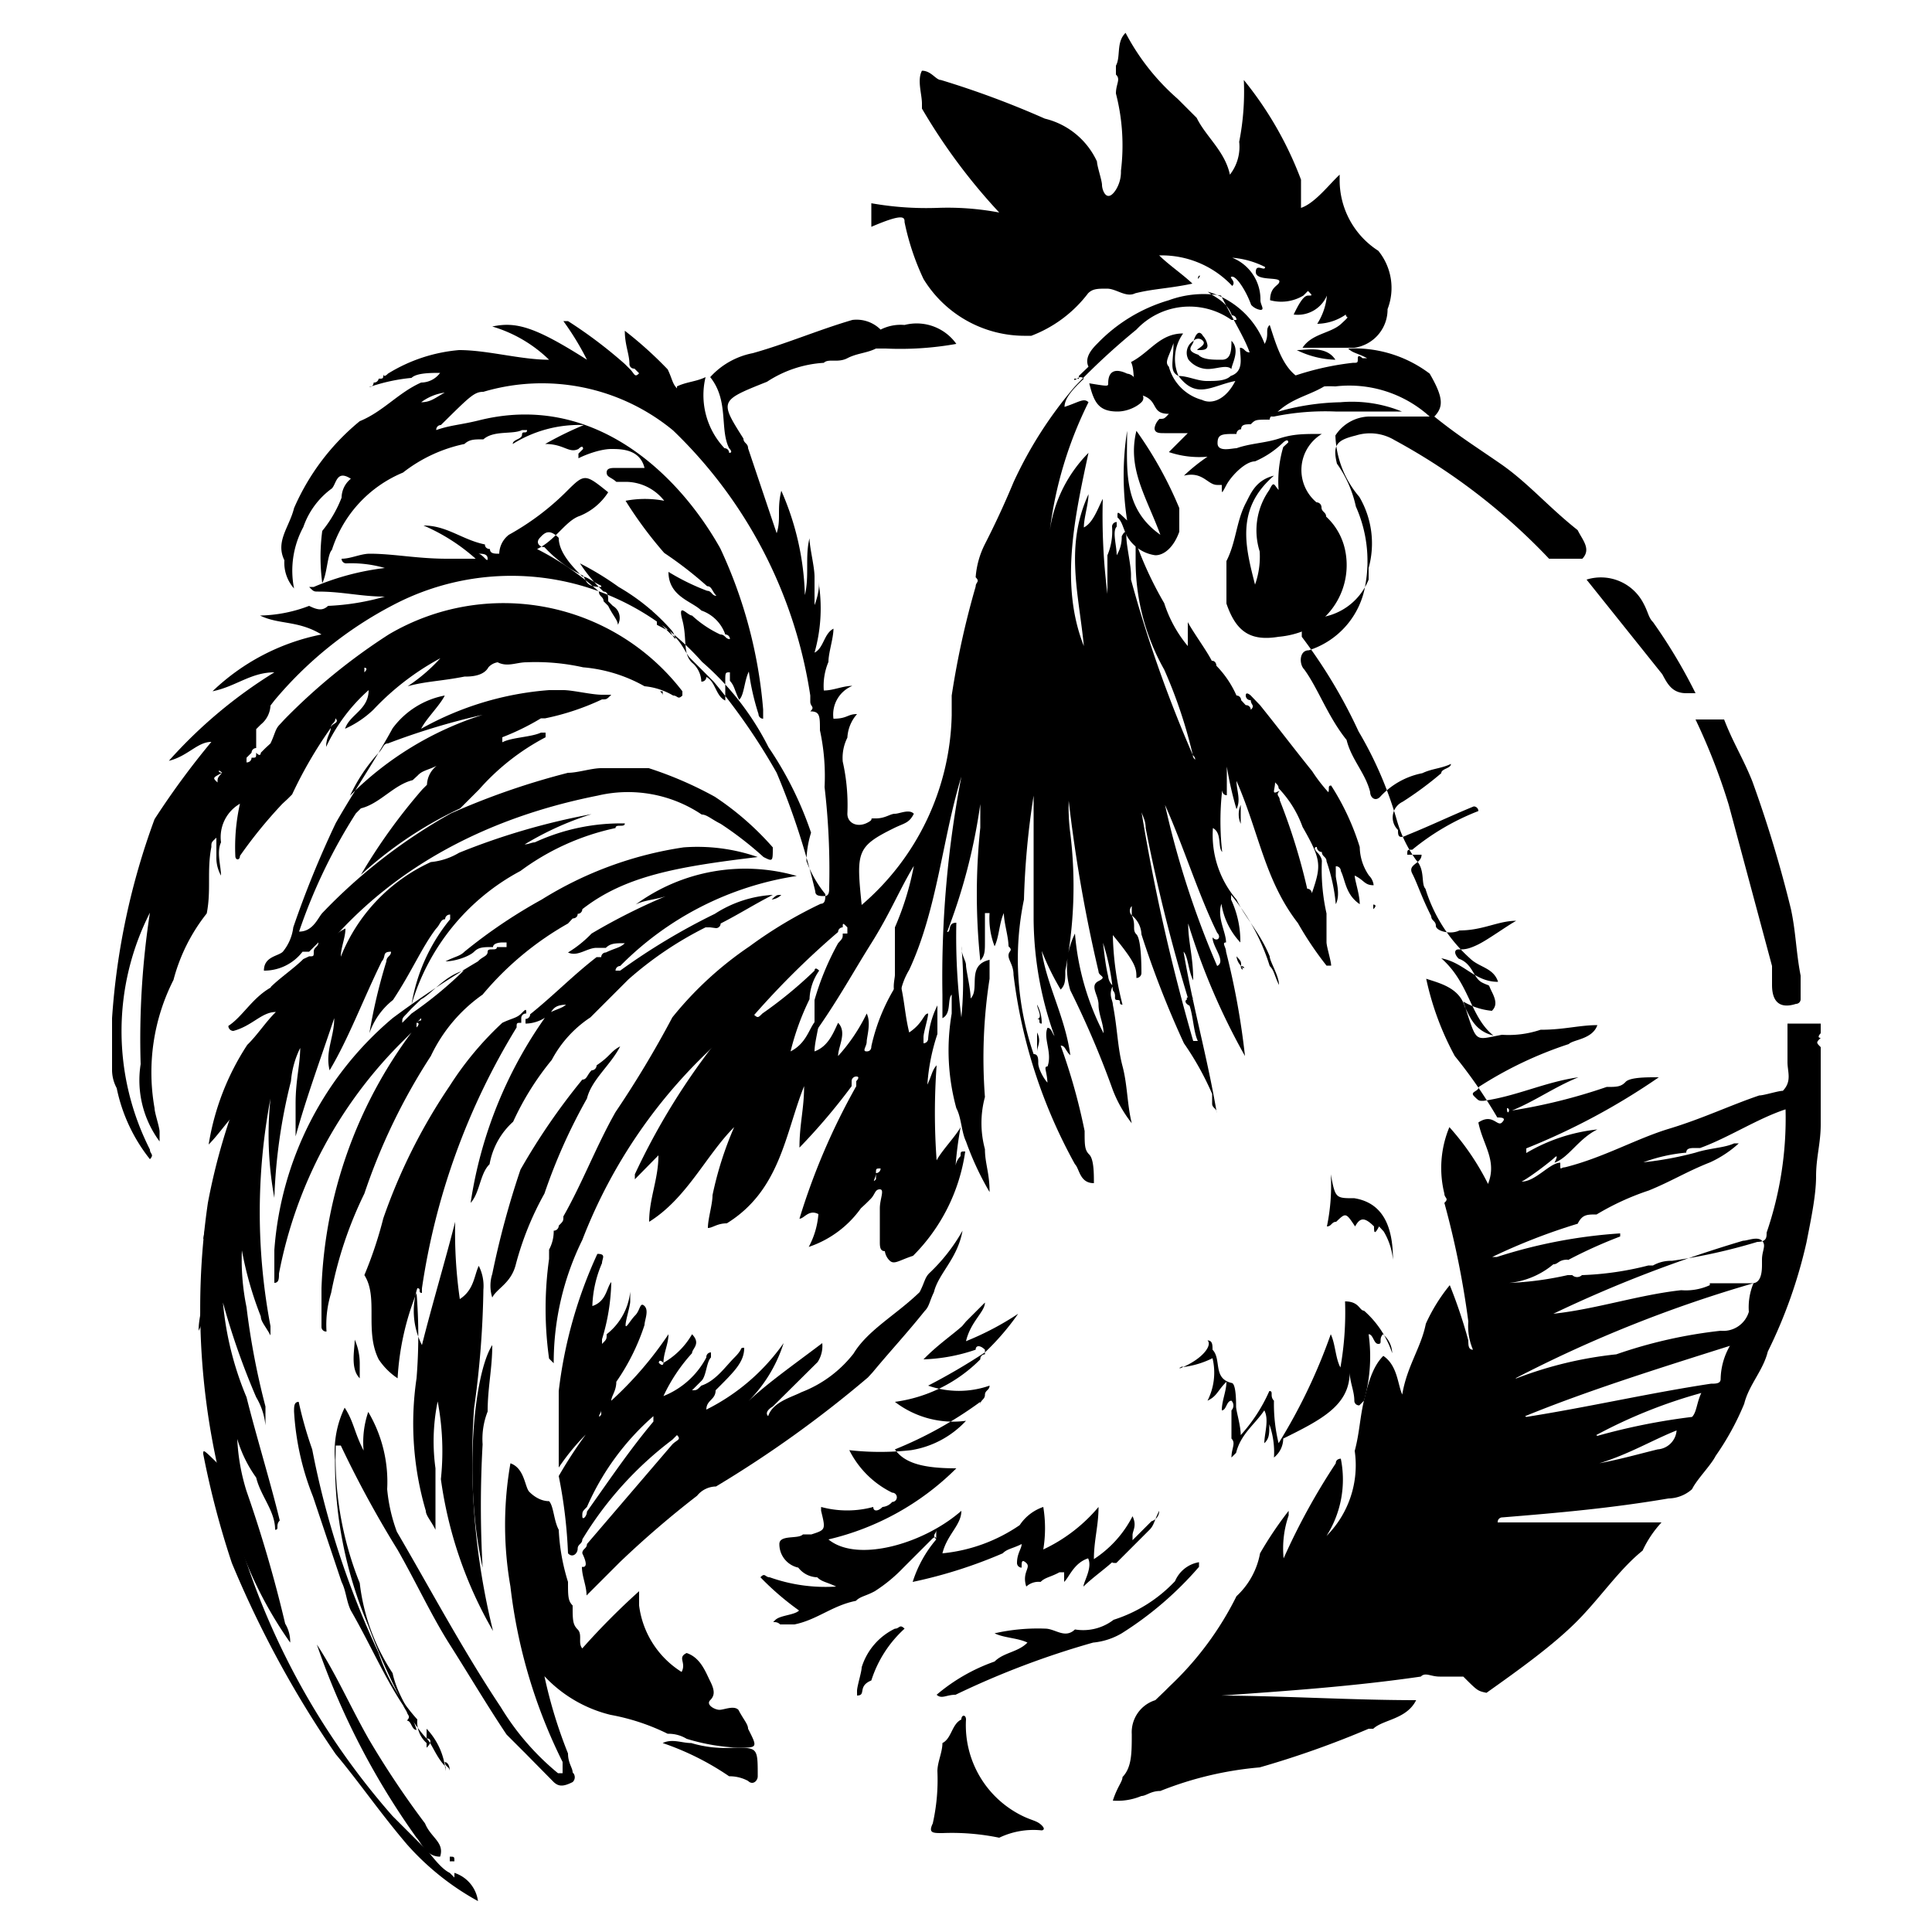 <svg id="Слой_1" data-name="Слой 1" xmlns="http://www.w3.org/2000/svg" viewBox="0 0 50 50"><path d="M8,15.68c.24.12.36.12.49,0h0a6.27,6.27,0,0,0,1.47-.24c-.61,0-1.1-.13-1.72-.13-.12,0-.12,0-.24-.12h.12a6.69,6.69,0,0,1,1.84-.49,3.13,3.13,0,0,0-1-.12.12.12,0,0,1-.12-.12c.24,0,.49-.13.73-.13.61,0,1.23.13,2,.13h.74a4.94,4.94,0,0,0-1.35-.86c.61,0,1,.37,1.59.49h0c0,.12.13.12.13.12h0c0,.12.12.12.24.12a.64.64,0,0,1,.25-.49,6.72,6.72,0,0,0,1.47-1.1c.49-.49.49-.49,1.1,0a1.58,1.58,0,0,1-.73.61c-.37.12-.62.62-1.11.86a7.31,7.31,0,0,1,1.6,1.1c0,.13.12.13.12.25l.12.12c.12.25.25.37.25.49h0a.36.36,0,0,0-.13-.49l-.12-.12c0-.12,0-.25-.12-.25a3.91,3.91,0,0,1-.61-.73,7.62,7.62,0,0,1,1,.61,5.44,5.44,0,0,1,1.35,1.1.46.46,0,0,1,.12.25c-.12-.12-.12-.25-.25-.25L17,16.17v-.12l-.12-.12a.12.12,0,0,0-.12-.13h.12c0,.13,0,.13.12.13v.12l.12.12.25.25c.24.12.37.49.49.61l.12.12.49.49A16,16,0,0,1,20.1,20a19.27,19.27,0,0,1,1,3.07c0,.12.12.12.24.12s.12-.12.12-.24a18.57,18.57,0,0,0-.12-2.58h0a5.61,5.61,0,0,0-.12-1.47c0-.37,0-.49-.25-.49.13-.12,0-.12,0-.25V18a12,12,0,0,0-3.55-6.86,5.33,5.33,0,0,0-4.91-1c-.24,0-.36.13-1.1.86a.12.12,0,0,0-.12.13c.37-.13.61-.13,1.1-.25,2.94-.74,5.15,1.35,6.25,3.31a12.17,12.17,0,0,1,1.11,4.17v.24a.12.12,0,0,1-.12-.12,6.35,6.35,0,0,1-.25-1.1c-.12.24-.12.61-.25.73-.12-.24-.12-.36-.24-.49V17.4c-.12,0-.12,0-.12.24v.49c-.25-.12-.25-.49-.49-.61a.12.12,0,0,1-.13.12.66.66,0,0,0-.24-.49c-.25-.24-.12-.61-.25-1.1s.13-.12.25-.12a2.83,2.83,0,0,0,.73.49c.13,0,.13.12.25.12h0a.12.12,0,0,0-.12-.12,1,1,0,0,0-.62-.62c-.24-.24-.85-.36-.85-1a5.91,5.91,0,0,0,1,.49c.12,0,.12.13.24.13-.12-.13-.12-.25-.24-.25a10,10,0,0,0-1.11-.86,10.43,10.43,0,0,1-1-1.35,2.66,2.66,0,0,1,1,0h0a1.27,1.27,0,0,0-1-.49h-.24c-.13-.12-.25-.12-.25-.24s.12-.12.25-.12h.73c-.12-.49-.61-.49-.86-.49s-.61.12-.85.24v-.12l.12-.12c0-.13-.12,0-.12,0-.25.12-.37-.13-.86-.13a8.85,8.85,0,0,1,1-.49,3.24,3.24,0,0,0-1.84.49c0-.12.24-.12.24-.24s.13,0,.13-.12h-.13c-.24.12-.73,0-1,.24-.24,0-.36,0-.49.12h0a3.86,3.86,0,0,0-1.59.74,3.23,3.23,0,0,0-1.84,2c-.12.12-.12.61-.25.86a5.09,5.09,0,0,1,0-1.35,3.19,3.19,0,0,0,.5-.86.64.64,0,0,1,.24-.49v-.12c0-.12,0-.12.12-.12h0a.12.12,0,0,0-.12.12v.12c-.37-.24-.37.12-.49.25a2.07,2.07,0,0,0-.74,1,2.37,2.37,0,0,0-.24,1.59,1,1,0,0,1-.25-.73c-.24-.49.13-.86.25-1.35A6,6,0,0,1,9.31,10.9c.61-.25,1-.74,1.59-1a.61.61,0,0,0,.49-.25c-.24,0-.61,0-.74.13a4.69,4.69,0,0,0-1.1.24.12.12,0,0,0,.12-.12A.12.12,0,0,0,9.8,9.8h0c.12,0,.12,0,.12-.13,0,.13.12,0,.12,0a4.17,4.17,0,0,1,1.84-.61c.74,0,1.59.25,2.33.25a3.55,3.55,0,0,0-1.47-.86c.61-.13,1.1,0,2.45.86a7.14,7.14,0,0,0-.61-1h.12a11.82,11.82,0,0,1,1.47,1.11l.12.12c.13.12.13.25.25.12v0l-.12-.12a.12.12,0,0,1-.13-.12c0-.25-.12-.49-.12-.86a10.15,10.15,0,0,1,1.11,1c.12.25.12.37.24.49s.12.25,0,.25h0V10c.25-.12.49-.12.74-.24a2,2,0,0,0,.49,1.84h0a.12.12,0,0,1,.12.12c.12,0,0-.12,0-.12-.25-.49,0-1.23-.49-1.84a2,2,0,0,1,1.1-.62c.86-.24,1.72-.61,2.58-.86a.88.88,0,0,1,.73.25,1.15,1.15,0,0,1,.62-.12,1.26,1.26,0,0,1,1.34.49,8.23,8.23,0,0,1-1.83.12h-.25c-.24.12-.49.12-.74.25s-.49,0-.61.12a3,3,0,0,0-1.47.49c-1.23.49-1.23.49-.61,1.47,0,.12.12.12.12.25l.74,2.2c.12-.37,0-.61.12-1.1a7.14,7.14,0,0,1,.61,2.7c.12-.49,0-1,.12-1.47,0,.24.13.73.13,1v.73a1.68,1.68,0,0,0,.12-.61h0v.12a4.2,4.2,0,0,1-.12,1.72h0c.24-.12.24-.49.49-.62,0,.25-.13.62-.13.86a1.6,1.6,0,0,0-.12.74c.25,0,.49-.12.74-.12a.8.8,0,0,0-.49.85c.36,0,.36-.12.61-.12a1,1,0,0,0-.25.61,1.17,1.17,0,0,0-.12.62,5.14,5.14,0,0,1,.12,1.35c0,.24.25.36.5.24s0-.12.24-.12.37-.12.49-.12.37-.13.49,0h0c-.12.24-.24.24-.49.36-1,.49-1,.62-.86,2a6.65,6.65,0,0,0,2.33-4.91V18a21.91,21.91,0,0,1,.62-2.82c0-.12.12-.12,0-.24h0a2.27,2.27,0,0,1,.24-.86c.25-.49.49-1,.74-1.6A10.6,10.6,0,0,1,27.82,10a17.74,17.74,0,0,1,1.59-1.47,1.88,1.88,0,0,1,2.46-.25H32a.12.12,0,0,0-.12-.12c-.13-.37-.49-.49-.62-.61h0a2.24,2.24,0,0,1,1.47,1.35c.13-.25,0-.37.13-.49.24.73.49,1.71,1.59,1.47-.49.37-1,.37-1.47.86h0a.12.12,0,0,0-.12.12h0c-.37,0-.37,0-.49.12h0c-.13,0-.25,0-.25.13h0a.12.12,0,0,0-.12.12h0c-.37,0-.49,0-.49.24s.37.13.49.13c.37-.13.73-.13,1.1-.25s.62-.12,1.11-.12A1.09,1.09,0,0,0,34.07,13h0a.13.13,0,0,1,.13.13c0,.12.12.12.12.24a1.63,1.63,0,0,1,.49.86,1.88,1.88,0,0,1-.86,2,2.29,2.29,0,0,1-.86.25c-.73.12-1.1-.13-1.35-.86v-1.1c.25-.49.25-1,.49-1.48.13-.24.25-.61.74-.73-1,.86-.74,1.84-.49,2.82a2.14,2.14,0,0,0,.12-.86,1.81,1.81,0,0,1,.25-1.59c.12-.25.12-.13.24,0a3.15,3.15,0,0,1,.12-1.11l.13-.12h0c0-.12-.13,0-.13,0a2.4,2.4,0,0,1-.73.49c-.25,0-.61.37-.74.61s-.12.25-.12,0H31.5c-.25,0-.37-.36-.86-.24a4.73,4.73,0,0,1,.61-.49h0a2.47,2.47,0,0,1-1-.12l.49-.49h-.61c-.12,0-.25,0-.25-.13a.41.41,0,0,1,.13-.24c.12,0,.12,0,.24-.13-.49,0-.24-.36-.73-.49-.25-.24-.13-.61-.25-.85.49-.25.74-.74,1.35-.74a1.12,1.12,0,0,0-.12,1.1c-.25-.12-.13-.36-.13-.85-.12.36-.24.49-.12.61a1.22,1.22,0,0,0,.86.86c.25.12.61,0,.86-.49-.61.12-1,.49-1.47-.13.24,0,.49.13.73.13s.49,0,.62-.13h0c.36-.12.24-.49.24-.73.12,0,.12.12.25.12-.13-.37-.37-.74-.74-1.47a2.61,2.61,0,0,0-1.35.12,4.19,4.19,0,0,0-1.84,1.11c-.12.12-.36.36-.24.61l-.25.24V9.8h-.12c0,.12.12-.13.25,0-.25.24-.5.49-.5.73.37-.12.5-.24.62-.12a10.29,10.29,0,0,0-1,3.31,3.57,3.57,0,0,1,1-2c-.37,1.71-.74,3.43-.12,5-.13-1.35-.5-2.58.12-3.93,0,.25-.12.61-.12.86h0c.24-.12.36-.49.49-.74a16.09,16.09,0,0,0,.12,2.46v-1a1.6,1.6,0,0,0,.12-.74.12.12,0,0,1,.12-.12v.12c-.12.12,0,.49,0,.74a.9.9,0,0,0,.13-.49s.12-.25.12,0,.12.73.12,1v.12h0a33.26,33.26,0,0,0,1.6,4.54c0,.12.12.12.12.24h0c-.12-.12,0-.12-.12-.24a12.45,12.45,0,0,0-.74-2.21,5.71,5.71,0,0,1-.74-2.82v-.49a9.44,9.44,0,0,0,.74,1.59,3.31,3.31,0,0,0,.61,1.11v-.62h0c.13.25.49.74.62,1h0c.12,0,.12.13.12.13A2.6,2.6,0,0,1,32,18a.12.12,0,0,1,.12.12l.12.13a.12.12,0,0,1,.13.12.12.12,0,0,1,.12.12h0c-.12,0,0-.12-.12-.12.12-.12,0-.12,0-.25a.12.12,0,0,1-.13-.12h0c0-.12.13,0,.13,0l.24.25c.49.61.86,1.1,1.35,1.71h0a4.17,4.17,0,0,0,.49.62v.12h0c0-.12,0-.12-.12-.12.12-.13,0-.25.12-.25a6.46,6.46,0,0,1,.74,1.59,1.33,1.33,0,0,0,.24.74h0a.42.42,0,0,1,.12.25c-.24,0-.24-.13-.49-.25,0,.12.13.49.13.74-.37-.25-.37-.62-.49-.86a.12.12,0,0,0-.13-.12v.24c0,.12.13.49,0,.74a4.65,4.65,0,0,0-.24-1.11c0-.12-.12-.12-.12-.24a.13.13,0,0,1-.13-.13c-.12,0,0,.13,0,.13s.13.12.13.24a5.14,5.14,0,0,0,.12,1.35v.74h0c0,.12.12.49.12.61h-.12a8.73,8.73,0,0,1-.74-1.1c-.86-1.11-1-2.33-1.59-3.68,0,.24.12.49,0,.73a9.05,9.05,0,0,1-.25-1.1v.74c-.12,0-.12-.13-.12-.13a7.13,7.13,0,0,0,0,1.6c-.12-.13,0-.49-.24-.62A2.57,2.57,0,0,0,32,23.28c.24.49.61.86.86,1.47,0,.13.24.5.24.74-.12-.24-.12-.37-.24-.49a5.36,5.36,0,0,0-1-1.84h0v.12a2.54,2.54,0,0,1,.24,1.11,1.88,1.88,0,0,1-.49-1c-.12.36.12.73.12,1h0c-.12,0,0,.12,0,.24a19.65,19.65,0,0,1,.49,2.7,17.38,17.38,0,0,1-1.47-3.43c0,.49.13.85.13,1.47-.13-.25-.13-.62-.25-.74.25,1.47.61,2.7.86,4.17,0-.12-.12-.12-.12-.24v-.13h0v-.12h0A7.52,7.52,0,0,0,30.64,27a25.24,25.24,0,0,1-1.1-2.82.65.65,0,0,0-.25-.49v-.24a.17.17,0,0,0,0,.24c.12.25,0,.37.12.49s.13.74.13,1a.13.13,0,0,1-.13.13c0-.25,0-.37-.61-1.11A7.87,7.87,0,0,0,29.05,26c-.13,0,0-.12-.13-.12s0-.12-.12-.25a5.81,5.81,0,0,0-.49-1.84v-.12h.12c.13.61.13,1.1.25,1.6a.37.37,0,0,0,.12.24c-.12.25,0,.37,0,.49.12.61.12,1.1.25,1.59s.12,1,.24,1.48h0a3.3,3.3,0,0,1-.49-.86,23.77,23.77,0,0,0-1.1-2.58,2,2,0,0,1,.12-1.47,6.81,6.81,0,0,0,.74,2.58h0c0-.25-.13-.49-.13-.74s-.24-.49,0-.61,0-.12,0-.25a38.37,38.37,0,0,1-.86-5.27c0-.24-.12-.49-.12-1,0-.12,0-.25.25-.25s.24.37.24.49v.13a5,5,0,0,0-.24,2.33,11.31,11.31,0,0,1-.13,3.55c0,.25,0,.37-.12.49a6.82,6.82,0,0,1-.49-1c.12.86.61,1.72.74,2.7-.13-.12-.13-.25-.25-.25v0a15.58,15.58,0,0,1,.62,2.21c0,.37,0,.49.12.61s.12.49.12.74c-.37,0-.37-.37-.49-.49a13.45,13.45,0,0,1-1.59-4.9c0-.25-.13-.37-.13-.5s.13-.12,0-.24h0c0-.25-.12-.61-.12-.86-.12.25-.12.61-.24.86a2,2,0,0,1-.13-.86h-.12v.74c0,.24,0,.36-.12.49a16.48,16.48,0,0,1,0-3.44v-.61a14.9,14.9,0,0,1-.86,3.31c.12,0,0-.24.24-.24a16.32,16.32,0,0,0,.13,2.45,9.4,9.4,0,0,0,0-1.84c0,.24.12.37.12.49s.12.61.12.86c.25-.25-.12-.86.49-1v.49a13.33,13.33,0,0,0-.12,3.06,2.58,2.58,0,0,0,0,1.35c0,.37.12.61.12,1.11A7.62,7.62,0,0,1,25,29.54c-.12-.25-.12-.62-.25-.86a5.65,5.65,0,0,1-.12-2.45v-.49c-.12.12,0,.49-.24.61v-.61a27.41,27.41,0,0,1,.49-5.64c-.49,1.59-.62,3.43-1.35,5a1.81,1.81,0,0,0-.25.74c-.24-.12-.12-.49-.12-.61v-.86h0V24a7.45,7.45,0,0,0,.49-1.59c-.37.61-.61,1.22-1.1,2s-.86,1.47-1.47,2.33v-.86a7.05,7.05,0,0,1,.61-1.47c.12-.13.12-.13.12-.25h.12V24h0c-.12-.12-.12-.12-.12,0a.12.12,0,0,0-.12.12,21.36,21.36,0,0,0-2.33,2.33c-.12.12-.12.25-.25.25s0,0-.12,0h0c-.12,0-.12,0-.12.12,0-.12-.12,0-.12,0l-.13.12a13.41,13.41,0,0,0-3.55,5.15,7.18,7.18,0,0,0-.74,3.19l-.12-.12a9.29,9.29,0,0,1,0-2.58v-.24a1,1,0,0,0,.12-.49.13.13,0,0,0,.13-.13c.12-.12.12-.12.12-.24.49-.86.86-1.84,1.35-2.7a26.46,26.46,0,0,0,1.47-2.45,9.1,9.1,0,0,1,2-1.84,11.16,11.16,0,0,1,1.84-1.1c.12,0,.12-.13.12-.25a3,3,0,0,1-.49-.86,2.66,2.66,0,0,1,.12-.73,9.11,9.11,0,0,0-1.1-2.21,7.21,7.21,0,0,0-1.72-2.21,6.58,6.58,0,0,0-8-1.47A10.06,10.06,0,0,0,7.1,18.13L7,18.26a.67.67,0,0,1-.25.49l-.12.12v.49a.12.12,0,0,0-.12.12l-.13.13v.12h0a.12.12,0,0,0,.13-.12c.12,0,.12,0,.12-.13.12.13.12,0,.12,0l.12-.12L7,19.24c.12-.25.12-.37.24-.49l.12-.13a15.49,15.49,0,0,1,2.7-2.2,5.84,5.84,0,0,1,7.6,1.47V18c-.12.12-.12,0-.24,0a1.79,1.79,0,0,0-.74-.24,3.9,3.9,0,0,0-1.59-.49,5.63,5.63,0,0,0-1.47-.13c-.25,0-.49.13-.74,0a.41.41,0,0,0-.24.13c-.13.24-.49.24-.62.24-.61.12-1,.12-1.47.25a4.41,4.41,0,0,0,.86-.74c.12-.12.25-.12.25-.24,0,.12.12,0,.12,0h0a.12.12,0,0,1-.12.12,6.82,6.82,0,0,0-2,1.47,2.6,2.6,0,0,1-.73.49c.12-.37.61-.49.61-1a4.57,4.57,0,0,0-1.1,1.47c0-.25.12-.37.12-.49s.25-.12.12-.25h0c0,.13-.12.13-.12.25a11.1,11.1,0,0,0-1,1.72l-.12.12-.13.12a11.86,11.86,0,0,0-1.1,1.35c0,.12-.12.12-.12,0a5.14,5.14,0,0,1,.12-1.35,1,1,0,0,0-.49,1c-.12.25,0,.62,0,.86a.94.94,0,0,1-.12-.49v-.49c-.13.12-.13.12-.13.24-.12.62,0,1.11-.12,1.72a4.67,4.67,0,0,0-.86,1.72A5.29,5.29,0,0,0,4,28.68c0,.12.13.49.13.61v.25h0a2.66,2.66,0,0,1-.49-2,21.56,21.56,0,0,1,.24-3.92,6.76,6.76,0,0,0,0,6.13c0,.12.12.12,0,.25a4.36,4.36,0,0,1-.86-1.84,1,1,0,0,1-.12-.49V26.35A18.43,18.43,0,0,1,4,21.2a20.85,20.85,0,0,1,1.47-2c-.36,0-.61.37-1.1.49A12.32,12.32,0,0,1,7.1,17.4c-.61,0-1,.37-1.6.49a5.67,5.67,0,0,1,2.82-1.47c-.61-.37-1.1-.25-1.59-.49A3.73,3.73,0,0,0,8,15.68ZM5.75,19.85h0V20c-.12-.12-.12,0,0,0-.25.13-.25.13-.12.25H5.5v.24h0v-.24h.13c0-.12,0-.12.12-.25h0Zm25,6a43.91,43.91,0,0,1-1.1-4.42c0-.24-.12-.36-.12-.49a51.43,51.43,0,0,0,1.35,6H31c-.12-.24-.12-.73-.25-1s.13,0,.13-.12a.16.16,0,0,0,0,.24h0C30.64,26,30.64,25.86,30.76,25.86ZM33,20.22h0c0,.24-.12.37.12.24-.12.13,0,.13,0,.25A15.72,15.72,0,0,1,33.83,23a.12.12,0,0,1,.12.12c.25-.73.25-.86-.24-1.72a2.83,2.83,0,0,0-.62-1c0-.12-.12-.12-.12-.24Zm-5.89,8v-.12h0c0-.37-.12-.5,0-.5.13-.36-.12-.73,0-1,.13,0,.13.25.25.25V27h0a9.14,9.14,0,0,1-.61-3.19V20.59a20.71,20.71,0,0,0-.25,2.69,7.59,7.59,0,0,0,.25,4c.12,0,.12.12.12.24s.12.37.24.5ZM12.62,14.46c0-.13-.13-.13-.25-.13h0C12.49,14.33,12.62,14.58,12.62,14.46Zm-1.11-4.3a1.32,1.32,0,0,0-.61.25h0C11.15,10.41,11.27,10.29,11.51,10.16Zm4.05,5c-.25-.12-.37-.24-.49-.24-.25-.25-.61-.62-.61-1-.25-.25-.37-.13-.49,0s0,.24.12.24a3.32,3.32,0,0,0,1,.74C15.19,15.07,15.19,15.19,15.56,15.19ZM31.5,25h0c.24-.12-.12-.49-.12-.74h0c.12.13.24,0,.12-.12-.49-1-.86-2.21-1.35-3.31A23.35,23.35,0,0,0,31.5,25Zm2.82-1.84ZM9.43,17.4c.12-.12,0-.12,0-.12v.12Zm5.88-8Zm12.26,1.84Z"/><path d="M37.87,43.39h-.61c-.24,0-.37-.12-.49,0h0c-1.72.25-3.43.37-5.15.49a.17.17,0,0,1-.24,0c1.71,0,3.55.12,5.27.12-.25.5-.86.5-1.11.74h-.12a24.21,24.21,0,0,1-2.82,1,9,9,0,0,0-2.57.61c-.25,0-.37.13-.49.13a1.6,1.6,0,0,1-.74.12c.12-.37.25-.49.25-.61.24-.25.24-.62.24-1.11A.87.87,0,0,1,29.9,44l.25-.24.12-.12h0A8.2,8.2,0,0,0,32,41.31a2,2,0,0,0,.61-1.11,9.53,9.53,0,0,1,.74-1.1h0v.12a2.62,2.62,0,0,0-.13,1.11,17.05,17.05,0,0,1,1.35-2.46c0-.12.13-.12.13-.12h0a2.72,2.72,0,0,1-.37,2,2.59,2.59,0,0,0,.73-2.2c.13-.49.13-.86.25-1.35s.24-.86.49-1.11c.37.25.37.74.49,1,.12-.73.49-1.22.61-1.83a4.48,4.48,0,0,1,.62-1A12.68,12.68,0,0,1,38,34.69c0,.12,0,.24.12.24A1.56,1.56,0,0,1,38,34.2a22.82,22.82,0,0,0-.62-3.07c.13-.12,0-.12,0-.24a2.75,2.75,0,0,1,.13-1.72,6.61,6.61,0,0,1,1,1.47c.24-.61-.13-1-.25-1.59.37-.25.49.12.61,0s0-.13-.12-.13a12.64,12.64,0,0,0-1.1-1.59,7.43,7.43,0,0,1-.74-2c.37.12.86.24,1,.73.13.25.25.62.74.74-.61-.49-.61-1.35-1.35-2,.61.12.86.61,1.47.61-.12-.37-.49-.37-.73-.61A4,4,0,0,1,36.89,23c-.12-.12,0-.49-.24-.74a3.33,3.33,0,0,1-.49-1,9.83,9.83,0,0,0-1-2.33,13.25,13.25,0,0,0-1.47-2.45c0-.37,0-.49.24-.49h.12A1.58,1.58,0,0,0,35.42,15h0V14.7a2.38,2.38,0,0,0-.24-1.84,2.57,2.57,0,0,1-.62-1.59,1.07,1.07,0,0,1,.86-.49H37A3.1,3.1,0,0,0,34.56,10a3.08,3.08,0,0,0-2,.61h0c-.12.13-.49.13-.61.25s-.12.12-.25,0,.13-.12.13-.25h0a.12.12,0,0,1,.12-.12h0c.12,0,.24,0,.24-.12h0c.37,0,.37,0,.49-.12h0s.13,0,.13-.25h0a7.25,7.25,0,0,1,2.2-.61c.13,0,.13,0,.13-.12s.12,0,.12,0h.12c-.24-.13-.37-.13-.49-.25A3.23,3.23,0,0,1,37,9.67c.36.62.36.86.12,1.11.61.49,1,.73,1.71,1.22s1.23,1.11,2,1.72c.12.25.36.49.12.74h-.86a16,16,0,0,0-4-3.07,1.23,1.23,0,0,0-1-.12c-.49.12-.61.24-.49.73a3,3,0,0,1,.49,1.11,3.46,3.46,0,0,1,.25,2,2.14,2.14,0,0,1-1.47,1.72c-.25,0-.25.36-.12.49.36.49.61,1.22,1.1,1.83.12.5.49.86.61,1.35,0,.13.12.25.25.13a2,2,0,0,1,1.1-.62c.25-.12.49-.12.74-.24,0,.12-.25.12-.25.24a8.92,8.92,0,0,1-1,.74.45.45,0,0,0-.12.73c0,.13,0,.25.24.13.62-.25,1.11-.49,1.72-.74a.12.12,0,0,1,.12.12,6.24,6.24,0,0,0-1.71,1c-.13,0-.13,0-.13.13h.37c0,.24-.37.24-.24.49s.24.61.49,1.1c0,.12.12.12.12.25s.37.24.61.12h0c.61,0,1-.25,1.47-.25-.24.13-.73.49-1,.62s-.37.12-.49.12-.12.12,0,.24c.37.13.37.5.61.62s.13,0,.25.24.12.37,0,.49a1.79,1.79,0,0,1-.74-.24c.37,1.1.25,1,1,.86a2.6,2.6,0,0,0,1-.13c.61,0,1-.12,1.47-.12-.13.37-.62.37-.74.49a10.06,10.06,0,0,0-2.33,1.11c0,.12-.24.12-.12.24s.12.12.24.12c.86-.12,1.6-.49,2.46-.61-.62.25-1.11.61-1.72.86a14.39,14.39,0,0,0,2.45-.61c.25,0,.37,0,.49-.13s.62-.12.86-.12h0a17.46,17.46,0,0,1-3.43,1.84v.12a4.55,4.55,0,0,1,1.84-.61c-.49.24-.74.73-1.11.86,0,0,.13-.25,0-.13s-.61.49-.85.62c.36,0,.73-.49,1-.49,0,.24,0,.12.12.12,1-.25,1.84-.74,2.7-1s1.59-.61,2.33-.86c.12,0,.49-.12.61-.12.24-.25.12-.49.12-.74v-1h.86v.25h0s-.12.12,0,.12h0c-.12.12-.12.12,0,.24v2c0,.49-.12.85-.12,1.34s-.13,1.11-.25,1.72a12.62,12.62,0,0,1-1,2.82c-.12.49-.49.86-.61,1.35a7,7,0,0,1-.74,1.35c-.12.24-.49.61-.61.86a.94.94,0,0,1-.61.24c-1.47.25-2.82.37-4.3.49a.12.12,0,0,0-.12.13H43a2.83,2.83,0,0,0-.49.73c-.61.49-1.1,1.23-1.71,1.84s-1.47,1.23-2.33,1.84h0C38.24,43.76,38.24,43.76,37.87,43.39Zm2.7-10.79h0c-.24,0-.24.12-.37.12a2.11,2.11,0,0,1-1.47.49A8.46,8.46,0,0,0,40.57,33h.12a.18.18,0,0,0,.25,0,7.94,7.94,0,0,0,1.72-.25h.12a.94.94,0,0,1,.49-.12,14.87,14.87,0,0,0,2.21-.49c.24,0,.24-.12.24-.24a9.11,9.11,0,0,0,.49-3.19c-.73.24-1.47.73-2.21,1h-.12c-.12,0-.24,0-.24.12a4.28,4.28,0,0,0-1.11.25h0a8.72,8.72,0,0,0,1.35-.25c.37-.12.74-.12,1-.24H45a2.87,2.87,0,0,1-.74.49c-.61.24-1,.49-1.59.73a6.76,6.76,0,0,0-1.35.62h0c-.25,0-.37,0-.49.24h0a15.49,15.49,0,0,0-2.21.86h.12a13.16,13.16,0,0,1,3.19-.61h0V32a12.14,12.14,0,0,0-1.35.61Zm2.33,4.91a.53.53,0,0,0,.49-.49c-.61.24-1.22.61-2,.85h0C42,37.75,42.41,37.63,42.9,37.51Zm1.35-4.3h1.1c.25,0,.25-.36.25-.49V32.6c0-.24.12-.37,0-.49s-.37,0-.49,0A33.23,33.23,0,0,0,40.2,34c1.11-.12,2.21-.49,3.31-.61a1.49,1.49,0,0,0,.74-.13Zm-5,2.46h0a10.1,10.1,0,0,1,2.58-.62,12.31,12.31,0,0,1,2.7-.61.69.69,0,0,0,.73-.49,1.62,1.62,0,0,1,.12-.74A33.68,33.68,0,0,0,39.22,35.67Zm.25,1c1.59-.25,3.19-.62,4.78-.86.12,0,.25,0,.25-.12a1.78,1.78,0,0,1,.24-.86C42.9,35.42,41.06,36,39.47,36.65Zm1.84.49h0a16.35,16.35,0,0,1,2.45-.49c.12-.12.12-.37.24-.62A13,13,0,0,0,41.31,37.14ZM39,28.68h0c0,.24.12,0,0,0Zm-.13,8.09Z"/><path d="M22.55,5.87V5.26a8.2,8.2,0,0,0,1.71.12,7.19,7.19,0,0,1,1.6.12,15.15,15.15,0,0,1-2-2.69V2.68c0-.24-.13-.61,0-.85.24,0,.36.24.49.24a23.54,23.54,0,0,1,2.69,1,2,2,0,0,1,1.35,1.11c0,.12.13.49.13.61s.12.49.36.12a.88.88,0,0,0,.13-.49,5.37,5.37,0,0,0-.13-2c0-.25.13-.37,0-.49V1.7c.13-.24,0-.61.25-.85a5.9,5.9,0,0,0,1.35,1.71l.49.49c.24.49.73.86.86,1.47a1.17,1.17,0,0,0,.24-.85,6.68,6.68,0,0,0,.12-1.6,9.23,9.23,0,0,1,1.48,2.58v.73c.36-.12.73-.61,1-.86v.13a2.17,2.17,0,0,0,1,1.84A1.52,1.52,0,0,1,35.91,8a1,1,0,0,1-.86,1H33.71c.24-.37.73-.37,1-.62s.12-.12.12-.24a1.33,1.33,0,0,1-.74.24,1.63,1.63,0,0,0,.25-.73.82.82,0,0,1-.86.49c.12-.25.25-.49.37-.49s.12,0,0-.12l-.12.12a1.11,1.11,0,0,1-.86.12c0-.37.24-.37.24-.49s-.61,0-.61-.24.24,0,.24-.13a2.27,2.27,0,0,0-.85-.24,1.16,1.16,0,0,1,.73,1.1c0,.12.12.25,0,.25a.41.41,0,0,1-.24-.13c-.13-.36-.37-.73-.49-.73s.12.12,0,.24A2.5,2.5,0,0,0,30,6.61c.24.24.61.49.86.73-.62.13-1,.13-1.48.25-.24.12-.49-.12-.73-.12s-.37,0-.49.12a3.33,3.33,0,0,1-1.47,1.1h-.13A3.07,3.07,0,0,1,23.9,7.22a6.51,6.51,0,0,1-.49-1.47C23.41,5.63,23.41,5.5,22.55,5.87Z"/><path d="M5.63,37.87a4.69,4.69,0,0,0-.13-1.34,5.18,5.18,0,0,1-.12-1.35v-1.6a2.27,2.27,0,0,1-.24.86c0-.37.12-.61.12-1.1a5.23,5.23,0,0,0,.61-2c-.12.12-.37.61-.61.73a12,12,0,0,1,1-3.19.12.12,0,0,0,.12-.12c0-.12.13-.12.13-.24v-.13h0v.13c-.25-.13-.25,0-.25.12a.12.12,0,0,0-.12.12c-.25.25-.49.61-.74.86a6.61,6.61,0,0,1,1-2.58c.25-.24.49-.61.74-.85-.37,0-.61.36-1.1.49a.13.13,0,0,1-.13-.13c.37-.24.62-.73,1.11-1H7c.24-.24.61-.49.85-.73L8,24.75c.12,0,.12,0,.12-.12s.12-.12.12-.24h0l-.12.12L8,24.63H7.83a1.25,1.25,0,0,1-1,.49c0-.37.37-.37.49-.49A1.22,1.22,0,0,0,7.59,24a25.51,25.51,0,0,1,1.1-2.7c.49-.86,1-1.59,1.47-2.45A2.18,2.18,0,0,1,11.51,18c-.12.25-.49.61-.61.86a8,8,0,0,1,3.31-1h.37c.24,0,.73.12,1,.12h.24c-.12.12-.12.12-.24.12a6.51,6.51,0,0,1-1.47.49H14a6.36,6.36,0,0,1-1,.49v.13c.25-.13.74-.13,1-.25h.12v.12h0a6,6,0,0,0-1.72,1.35l-.49.49a10.22,10.22,0,0,0-2.57,1.72h0a14.78,14.78,0,0,1,1.59-2.21l.12-.12a.65.65,0,0,1,.25-.49c-.25.12-.37.12-.49.25l-.13.12c-.49.12-.85.61-1.34.73l-.13.13a14.1,14.1,0,0,0-1.47,3.06h0c.37,0,.49-.37.61-.49a14.13,14.13,0,0,1,3.32-2.57A19.12,19.12,0,0,1,14.7,20c.25,0,.61-.12.86-.12h1.23a9.72,9.72,0,0,1,1.71.74A7.49,7.49,0,0,1,20,21.93c0,.37,0,.37-.24.25a8.93,8.93,0,0,0-1.11-.86c-.24-.12-.36-.24-.49-.24a3.42,3.42,0,0,0-2.69-.49c-4.29.85-7.61,3.31-9.08,7.6A19.19,19.19,0,0,0,10.16,47l.86.86c.13.12.37.49.62.61l.12.12v-.12a.89.89,0,0,1,.61.73,6.85,6.85,0,0,1-1.84-1.47c-.73-.86-1.22-1.59-1.84-2.33A27,27,0,0,1,6,40.45a22.55,22.55,0,0,1-.74-2.82C5.26,37.51,5.26,37.51,5.63,37.87ZM9.06,20.59h0a8.44,8.44,0,0,1,3.43-2.09,18,18,0,0,0-2.45.74c-.12,0-.12.12-.24.24a4.43,4.43,0,0,0-.74,1.11Z"/><path d="M11.88,19c0,.12.12.12,0,0Z"/><path d="M44.74,20.83a16,16,0,0,0-.86-2.21h.74c.24.62.49,1,.73,1.6a31.89,31.89,0,0,1,1,3.31c.13.61.13,1.1.25,1.72v.61a.12.12,0,0,1-.12.12c-.37.12-.62,0-.62-.49V25"/><path d="M25.86,47.56a6.08,6.08,0,0,0-1.47-.12c-.25,0-.37,0-.25-.25a5.14,5.14,0,0,0,.12-1.35c0-.24.13-.49.13-.73.24-.12.24-.49.49-.61,0-.13.12-.13.12,0A2.61,2.61,0,0,0,26.47,47c.25.12.37.12.49.24s0,.13,0,.13A2.05,2.05,0,0,0,25.86,47.56Z"/><path d="M41.06,15a1.24,1.24,0,0,1,1.47.61c.13.24.13.37.25.49a13.74,13.74,0,0,1,1.1,1.84h-.24c-.37,0-.49-.25-.62-.49"/><path d="M17.15,45.11h0c.25-.12.49,0,.74,0a3.09,3.09,0,0,0,1.1.12c.62,0,.62,0,.62.74,0,.12-.13.24-.25.12a1,1,0,0,0-.49-.12A7.1,7.1,0,0,0,17.15,45.11Z"/><path d="M22.18,43.88h0v-.12c0-.12.12-.49.12-.61a1.65,1.65,0,0,1,.86-1c.12,0,.12-.13.25,0a3.06,3.06,0,0,0-.86,1.34C22.18,43.64,22.43,43.88,22.18,43.88Z"/><path d="M34.56,9.31a2.4,2.4,0,0,1-1-.25C33.83,9.06,34.32,8.94,34.56,9.31Z"/><path d="M31,7.22h0c.12-.12,0-.12,0,0Z"/><path d="M14.21,38.85c.12.13.12.5.25.74a5.33,5.33,0,0,0,.24,1.35c0,.37,0,.49.12.61,0,.37,0,.49.13.62s0,.36.12.49a18.57,18.57,0,0,1,1.47-1.48v.37a2.38,2.38,0,0,0,1.1,1.72c.13-.25-.12-.37.13-.49.36.12.49.49.61.73s.12.37,0,.49.12.25.24.25.37-.12.49,0h0c.13.25.25.37.25.49.25.49.25.49-.25.49A5.25,5.25,0,0,1,17.77,45a.9.9,0,0,0-.49-.13,5.59,5.59,0,0,0-1.48-.49,3.47,3.47,0,0,1-1.71-1,12.28,12.28,0,0,0,.61,2c0,.25.12.37.12.49a.17.17,0,0,1,0,.25c-.24.12-.36.12-.49,0l-.73-.74-.49-.49c-.49-.73-1-1.59-1.47-2.33s-.86-1.59-1.35-2.45a27.61,27.61,0,0,1-1.47-2.7H8.69a8.71,8.71,0,0,0,.62,3.56,5.35,5.35,0,0,0,.85,2.33h0c.13.61.49,1,.62,1.47h0c-.13,0-.13-.24-.25-.24h0c.12-.13,0-.13,0-.25a17.78,17.78,0,0,1-1-2.21,10.78,10.78,0,0,1-.86-4.29,2.6,2.6,0,0,1,.25-1.35c.24.37.24.62.49,1.11a2.42,2.42,0,0,1,.12-1,3.56,3.56,0,0,1,.49,2,4.3,4.3,0,0,0,.25,1.1c.86,1.47,1.71,3.07,2.69,4.54a6.72,6.72,0,0,0,1.48,1.71h.12V45.6a13.68,13.68,0,0,1-1.35-4.54,9.24,9.24,0,0,1,0-3.19c.37.13.37.62.49.74S14,38.85,14.21,38.85Z"/><path d="M11.39,48.05c-.37,0-.49-.37-.61-.49a19.47,19.47,0,0,1-2.58-5c.49.74.86,1.6,1.35,2.46A23.4,23.4,0,0,0,11,47.19C11.15,47.56,11.51,47.68,11.39,48.05Z"/><path d="M11.64,48.05c.12,0,.12,0,.12.12h-.12Z"/><path d="M25.37,36.28h0a10.2,10.2,0,0,1-2.21,1.23c.25.36.74.49,1.59.49a6.92,6.92,0,0,1-3.31,1.84c.74.61,2.46.12,3.44-.74h0c0,.37-.37.61-.49,1.1a4.26,4.26,0,0,0,2-.73A1.19,1.19,0,0,1,27,39a3.36,3.36,0,0,1,0,1.1A4.18,4.18,0,0,0,28.43,39c0,.49-.12.86-.12,1.35a2.89,2.89,0,0,0,1-1.11c.12.25,0,.37,0,.49v.13h0l.49-.49A.28.28,0,0,0,30,39.1h0c-.13.25-.13.37-.25.49l-.86.86c-.12,0-.12,0-.12-.12s.12-.13.12-.13h0v.13c-.24.24-.61.49-.85.73h0c0-.12.24-.49.12-.73-.37.12-.49.49-.62.61h0v-.25h-.12c-.24.13-.37.13-.49.25a.47.47,0,0,0-.37.12c-.12-.37.13-.49,0-.61s-.12,0-.12.12a.12.12,0,0,1-.12-.12c0-.25.12-.37.12-.49-.24.12-.37.12-.49.24a12.23,12.23,0,0,1-2.33.74,3.17,3.17,0,0,1,.61-1.1v-.25h0c0,.12-.12.12,0,.25,0-.13-.12,0-.12,0l-.73.73a4,4,0,0,1-.74.61c-.24.13-.37.13-.49.25-.61.12-1,.49-1.59.61h-.37c-.12-.12-.25,0-.12-.12s.49-.12.61-.24a7.23,7.23,0,0,1-1-.86c.12-.13.12,0,.24,0a4.3,4.3,0,0,0,1.72.24c-.25-.12-.37-.12-.49-.24a.64.64,0,0,1-.49-.25.62.62,0,0,1-.49-.61c0-.25.49-.12.61-.25H21c.37-.12.37-.12.25-.61V39a2.58,2.58,0,0,0,1.35,0c0,.12.12.12.24,0h0a.37.37,0,0,0,.25-.13h0a.12.12,0,0,0,0-.24,2.44,2.44,0,0,1-1.11-1.1,7.11,7.11,0,0,0,1.6,0A2.47,2.47,0,0,0,25,36.77a2.48,2.48,0,0,1-1.84-.49,3.83,3.83,0,0,0,2.21-1.1.12.12,0,0,1,.12-.13v-.12h0c-.12-.12-.24-.12-.24,0a4.57,4.57,0,0,1-1.35.25c.36-.37.73-.62,1-.86h0L25,34.2l.49-.49c0,.24-.37.49-.49,1A7.52,7.52,0,0,0,26.35,34a6.6,6.6,0,0,1-.86,1,15.93,15.93,0,0,1-1.47.86,2.4,2.4,0,0,0,1.59,0c0,.12-.12.12-.12.24s-.12.13-.12.25Z"/><path d="M27.82,42.17h0a1.29,1.29,0,0,0,1-.25,3.73,3.73,0,0,0,1.59-1,.82.82,0,0,1,.62-.49v.12a8.9,8.9,0,0,1-2,1.72,1.79,1.79,0,0,1-.74.24,21.91,21.91,0,0,0-3.56,1.35c-.24,0-.36.12-.49,0A4.73,4.73,0,0,1,25.74,43c.24-.24.61-.24.85-.49-.24-.12-.61-.12-.85-.24h0a5.07,5.07,0,0,1,1.34-.12C27.33,42.17,27.57,42.41,27.82,42.17Z"/><path d="M15.07,40.2c0-.12.12-.12.12-.24l2.21-2.58c.12-.12.24-.12.12-.24h0l-.12.12a9.19,9.19,0,0,0-2.33,2.58c0,.12-.12.12-.12.24s-.13.25-.25.12a12.56,12.56,0,0,0-.24-2,11.67,11.67,0,0,1,1.1-1.59v-.12h0c0,.12-.12.12,0,.24-.12,0-.12.12-.25.25a5.78,5.78,0,0,0-.85,1h0V36a11.71,11.71,0,0,1,1-3.55c.24,0,.12.12.12.24a3,3,0,0,0-.25,1.11c.37-.12.37-.49.49-.62a5.39,5.39,0,0,1-.24,1.48v.24h0v-.12c.12-.12.12-.12.12-.25a1.61,1.61,0,0,0,.61-1.1v.25c0,.12-.12.49-.12.61s.12-.12.25-.25.12-.36.24-.24,0,.37,0,.49a5.61,5.61,0,0,1-.73,1.47c0,.24-.13.37-.13.49a9.4,9.4,0,0,0,1.48-1.72c0,.25-.13.49-.13.74-.12-.12-.12,0-.12,0h0c.12.12.12,0,.12,0a2,2,0,0,0,.74-.74c.24.25,0,.37,0,.49a4.43,4.43,0,0,0-.74,1.11,2.15,2.15,0,0,0,1.11-1,.12.12,0,0,1,.12-.13v.13c-.12.12-.12.49-.25.61l-.24.24c.12,0,.12,0,.24-.12.37-.12.62-.49.86-.73s.12-.25.25-.25c0,.37-.25.61-.74,1.1,0,.25-.24.25-.24.5h0a5.36,5.36,0,0,0,2-1.72,3.73,3.73,0,0,1-1,1.59l-.13.13.13-.13c.49-.49,1.22-1,2-1.59a.76.76,0,0,1-.12.49L20,36.4s-.24.13-.12.25h0c.12-.37.61-.49.86-.62a3.13,3.13,0,0,0,1.35-1c.37-.61,1.1-1,1.71-1.59.13-.25.13-.37.25-.49a4.62,4.62,0,0,0,.86-1.1c-.13.73-.62,1.1-.74,1.59-.12.25-.12.37-.24.49-.49.61-.86,1-1.35,1.59h0l-.12.13a29.48,29.48,0,0,1-3.93,2.82.64.64,0,0,0-.49.24,25.13,25.13,0,0,0-2,1.72l-.86.86c0-.25-.12-.49-.12-.74C15.19,40.57,15.19,40.45,15.07,40.2Zm1.84-3.55A6.65,6.65,0,0,0,15.19,39c-.12.12-.12.12-.12.24s.12,0,.12-.12c.61-.86,1.1-1.59,1.72-2.33v-.12Z"/><path d="M30.52,35.42c.61-.24.86-.61.73-.73.13,0,.13.12.13.24.24.25,0,.74.49.86.12,0,.12.49.12.61s.12.49.12.74A4.25,4.25,0,0,0,32.85,36c.12,0,0,.13.12.25a4.27,4.27,0,0,0,.12,1.1,14.48,14.48,0,0,0,1.35-2.82c.12.25.12.62.25.86a8.2,8.2,0,0,0,.12-1.71c.37,0,.37.24.49.24a2.53,2.53,0,0,1,.73,1.1.66.66,0,0,0-.24-.49c-.12.13,0,.25-.12.25s-.13-.25-.25-.25a4.17,4.17,0,0,1-.12,1.72l-.12.12a.12.12,0,0,1-.13-.12c0-.25-.12-.49-.12-.74,0,.86-.73,1.23-1.72,1.72a.63.63,0,0,1-.24.49,2.16,2.16,0,0,0-.12-.86c0,.25,0,.37-.13.49,0-.24.13-.61,0-.85-.24.36-.61.61-.73,1.1l-.12.12c0-.24.12-.37,0-.49v-.73a.18.18,0,0,0,0-.25c-.13,0-.13.25-.25.25,0-.25.12-.5.12-.74-.24.24-.24.37-.49.49a1.6,1.6,0,0,0,.13-1.1,2.37,2.37,0,0,1-.86.24C30.64,35.42,30.64,35.3,30.52,35.42Z"/><path d="M34.44,30.39c.12.62.12.62.61.62.74.12,1,.73,1,1.59a1.75,1.75,0,0,0-.24-.73l-.12-.13c-.13.25-.13.13-.13,0-.24-.24-.36-.24-.49,0-.24-.36-.24-.36-.49-.12-.12,0-.12.12-.24.12A5.11,5.11,0,0,0,34.44,30.39Z"/><path d="M10.65,26a4.66,4.66,0,0,1,1-2.21v-.24h0v.12a.12.12,0,0,0-.13.12c-.12,0-.12.13-.24.25-.37.49-.62,1.1-1.11,1.84a1.86,1.86,0,0,0-.61.86A14.17,14.17,0,0,1,10,24.88c0-.13.12-.13.12-.25v-.12h0v.12c-.24,0-.12.12-.24.25-.49,1-.86,2-1.35,2.82-.12-.49.12-.86.12-1.35-.37,1.1-.73,2.08-1,3.06v-.85c0-.62.12-1,.12-1.48V27h0v.12a2.37,2.37,0,0,0-.24.86A14.25,14.25,0,0,0,7.1,31,9,9,0,0,1,7,28.43a15.77,15.77,0,0,0,0,5.89v.24c-.13-.24-.25-.36-.25-.49a9.16,9.16,0,0,1-.49-1.71,6.08,6.08,0,0,0,.12,1.47,19.38,19.38,0,0,0,.49,2.57v.49a1.75,1.75,0,0,0-.24-.73,18.85,18.85,0,0,1-.86-2.45,8.24,8.24,0,0,0,.61,2.45c.25,1,.62,2.2.86,3.19-.12.12,0,.24-.12.24,0-.49-.37-.86-.49-1.35a3.33,3.33,0,0,1-.49-1,5.33,5.33,0,0,0,.24,1.35,34,34,0,0,1,1,3.43.9.9,0,0,1,.13.49A10.42,10.42,0,0,1,6,39.35a18.83,18.83,0,0,1-.62-8.22,16.16,16.16,0,0,1,2.45-6c.37-.37.62-.86,1.11-1.1,0,.24-.12.49-.12.73a4.54,4.54,0,0,1,2.33-2.45,1.75,1.75,0,0,0,.73-.24,17.69,17.69,0,0,1,3.43-1h0a7.92,7.92,0,0,0-1.84.85h-.12v-.12c.25.12.37,0,.49,0a5.31,5.31,0,0,1,2.33-.49c0,.12-.24,0-.24.12a6.35,6.35,0,0,0-2.46,1.11A5.76,5.76,0,0,0,10.65,26Zm2.58-4.29Z"/><path d="M9.43,33a10.5,10.5,0,0,0,.49-1.47,14.69,14.69,0,0,1,1.72-3.43A8.31,8.31,0,0,1,13,26.47c.25-.12.37-.12.49-.24s.13-.13.13,0h0a.12.12,0,0,0-.13.12h0v.12c-.12,0-.12,0-.12.12a17.86,17.86,0,0,0-2.45,6.75v.12c-.12,0,0-.12-.12-.12a1.94,1.94,0,0,0,.12,1.47c.25-1,.61-2.21.86-3.19a12.14,12.14,0,0,0,.12,2c.37-.24.37-.61.49-.86a1.15,1.15,0,0,1,.12.62,24.35,24.35,0,0,1-.24,3.06,18.5,18.5,0,0,0,.49,5.77,10.73,10.73,0,0,1-1.35-3.93A6.87,6.87,0,0,0,11.27,36v-.12h.12V36a5.12,5.12,0,0,0-.12,2v1.59c-.12-.24-.25-.37-.25-.49a8,8,0,0,1-.24-3.43,13.59,13.59,0,0,0,0-2.21,7,7,0,0,0-.49,2.21,1.75,1.75,0,0,1-.49-.49C9.43,34.44,9.8,33.58,9.43,33Z"/><path d="M19.61,22.18c-2.09.25-3.44.49-4.54,1.35a.12.12,0,0,1-.12.12c0,.12-.13.12-.13.12l-.12.13a8,8,0,0,0-2.21,1.84,4.06,4.06,0,0,0-1.34,1.59,15.66,15.66,0,0,0-1.72,3.56,10.23,10.23,0,0,0-.86,2.57,2.78,2.78,0,0,0-.12,1,.12.12,0,0,1-.13-.12v-1a11.78,11.78,0,0,1,2.33-6.62l.13-.13s.12-.12,0-.12c.12-.12.12,0,.12-.12a.12.12,0,0,1,.12-.12h0a.12.12,0,0,1-.12.12l-.12.12v.12l-.13.13-.24.24a11.5,11.5,0,0,0-3.19,6c0,.12,0,.24-.12.24v-.85a8.67,8.67,0,0,1,3.06-6,24.89,24.89,0,0,1,2.21-1.47c.12-.13.25-.13.25-.25s.24,0,.24-.12h.25v-.12c.12-.13.12,0,.12,0H13s-.24,0-.24.12c-.25,0-.37,0-.49.12s-.49.25-.74.25h0c.25-.13.37-.13.49-.25a13.42,13.42,0,0,1,2-1.35,9.59,9.59,0,0,1,3.67-1.35A4.75,4.75,0,0,1,19.61,22.18ZM12,25.12h0c-.49.13-.85.62-1.1.74l-.25.24-.12.13c-.12.12-.12.12-.12.24h0l.12-.12.12-.12A10.29,10.29,0,0,0,12,25.12Z"/><path d="M18.38,24h-.12a9.24,9.24,0,0,0-2,1.35l-.49.49-.49.49a3,3,0,0,0-1,1.1,7.28,7.28,0,0,0-1,1.6,1.93,1.93,0,0,0-.61,1.1c-.25.24-.25.74-.49,1a11.16,11.16,0,0,1,2-4.9c.25-.13.37-.13.49-.25a.12.12,0,0,1,.12-.12h0L14.7,26c-.37,0-.37.12-.49.25s-.37.24-.61.24v-.12h0a.12.12,0,0,0,.12-.12h0c.61-.49,1.1-1,1.72-1.48h.12a.12.12,0,0,1,.12-.12c.25-.12.37-.12.49-.24-.24,0-.37,0-.49.12h-.24c-.25,0-.49.24-.74.12h0a3,3,0,0,0,.61-.49,15.68,15.68,0,0,1,2-1c-.25.12-.62.12-.86.25a4.8,4.8,0,0,1,4.17-.74A8.13,8.13,0,0,0,16.05,25a.12.12,0,0,0-.12.12h.12a16.56,16.56,0,0,1,2.45-1.47A3.06,3.06,0,0,1,20,23.16h0c-.49.25-.86.49-1.35.74a.12.12,0,0,1-.12.12Z"/><path d="M13.35,32.72h0c-.12.49-.49.62-.61.86a1,1,0,0,1,0-.61,22.53,22.53,0,0,1,.73-2.7,16.82,16.82,0,0,1,1.6-2.33c.12,0,.12-.12.24-.24a.13.13,0,0,0,.13-.13c.36-.24.36-.36.61-.49-.25.49-.74.86-.86,1.35a14.47,14.47,0,0,0-1.1,2.46,7.87,7.87,0,0,0-.74,1.83Z"/><path d="M8.08,37.51A22.21,22.21,0,0,0,9.8,42.78a4.86,4.86,0,0,0,1,1.72h0a.73.73,0,0,0,.24.61v.12h0c.13-.12.13-.24,0-.24v-.25h0a1.8,1.8,0,0,1,.49,1.1h0v-.12c-.24-.24-.36-.61-.49-.73s-.49-.62-.61-.86c-.49-.74-.86-1.6-1.35-2.45-.12-.25-.12-.5-.24-.74l-.74-2.21a7,7,0,0,1-.49-2.2c0-.13,0-.25.12-.25A10.22,10.22,0,0,0,8.08,37.51Z"/><path d="M12.49,40.57c-.49-2.21-.24-5,.25-5.76,0,.61-.12,1.1-.12,1.72a1.94,1.94,0,0,0-.13.85A28.2,28.2,0,0,0,12.49,40.57Z"/><path d="M9.31,35.67c-.25-.25-.13-.74-.13-1a1.53,1.53,0,0,1,.13.61Z"/><path d="M35.54,23.41s.13,0,0,.12Z"/><path d="M28.92,13.35c0-.12,0-.12.25.12a7.52,7.52,0,0,1,0-2.32c0,1-.12,2,.86,2.69-.37-1-.86-1.71-.62-2.69a10.07,10.07,0,0,1,1.11,2v.61c-.13.37-.37.61-.62.61a1,1,0,0,1-.73-.49c-.12-.24-.12-.37-.25-.49Z"/><path d="M28.68,9.92c0-.37.24-.37.49-.25a.27.27,0,0,1,.24.25c.13.24.25.37.13.49s-.37.24-.62.24c-.49,0-.61-.24-.73-.73C28.68,10,28.68,10,28.68,9.92Z"/><path d="M30.89,8.82c0,.12-.25.24.12.36.12.13.37.13.61.13s.25-.25.25-.49c.24.24,0,.61,0,.73h0c-.13-.12-.37,0-.62,0a.66.66,0,0,1-.49-.24.36.36,0,0,1,.13-.49Z"/><path d="M30.89,8.82c.12-.37.24-.13.24-.13a.46.46,0,0,1,.12.25c0,.12-.12.12-.24.12s.24-.12.12-.24a.16.16,0,0,0-.24,0Z"/><path d="M19.48,26.23c.13.12.13.12.25,0a11,11,0,0,0,1.35-1.11s0-.12.12,0a1.36,1.36,0,0,0-.25.74,6.67,6.67,0,0,0-.49,1.35c.49-.25.49-.74.74-.86h0c0,.24-.12.61-.12.86.36-.13.49-.49.61-.74.24.25,0,.61,0,.86a4.62,4.62,0,0,0,.74-1.1c.12.24,0,.61,0,.73s-.13.25,0,.25.12-.13.12-.13a5,5,0,0,1,.73-1.71c.13.49.13.86.25,1.35.37-.25.37-.49.49-.49h0c0,.12-.12.49-.12.61V27a.12.12,0,0,0,.12-.12,2.32,2.32,0,0,1,.24-.86v.74A5.25,5.25,0,0,0,24,28.07c.12-.25.12-.37.24-.5a16.83,16.83,0,0,0,0,2.46c.13-.25.49-.62.62-.86h0a9.57,9.57,0,0,0-.13,1,.45.45,0,0,1,.13-.25c0-.12,0-.12.12-.12a4.77,4.77,0,0,1-1.35,2.7c-.37.12-.49.24-.61.12a.42.42,0,0,1-.12-.24c-.13,0-.13-.13-.13-.25v-.86c0-.24.13-.49,0-.49s-.12.13-.24.25-.12.12-.25.24a2.72,2.72,0,0,1-1.35,1,2.12,2.12,0,0,0,.25-.85c-.25-.13-.37.12-.49.12a17.13,17.13,0,0,1,1.47-3.43v-.13s.12-.12,0-.12a.12.12,0,0,0-.12.12v.13a15.86,15.86,0,0,1-1.35,1.59c0-.61.12-1,.12-1.59-.49,1.22-.61,2.69-2,3.55-.25,0-.37.12-.49.12,0-.24.12-.61.12-.85A9,9,0,0,1,19,29.17h0c-.73.73-1.22,1.84-2.2,2.45,0-.61.24-1.1.24-1.72l-.61.62v-.13a17.65,17.65,0,0,1,2.2-3.55l.13-.12.12-.13h0C19.11,26.59,19.11,26.47,19.48,26.23ZM22.92,30Zm-.25.49v-.13a.12.12,0,0,0,.12-.12c-.12,0-.12,0-.12.12S22.55,30.64,22.67,30.52Zm-2.45-2.95Zm2.57,2.58Z"/><path d="M17.15,17.89V18h0C17.15,17.89,17,17.89,17.15,17.89Z"/><path d="M32,24.75c.12.13.12.13.12.25h0a.42.42,0,0,1-.12-.25Z"/><path d="M32.11,25c.12,0,.12.12,0,0,.12.12,0,.12,0,0Z"/><path d="M20.22,23.16a.42.42,0,0,1-.25.12h0c.13-.12.13-.12.25-.12Z"/><path d="M32.11,20.83v.49A.6.6,0,0,1,32.11,20.83Z"/><path d="M33.09,10.65a6.33,6.33,0,0,1,1.6-.24,3.42,3.42,0,0,1,1.59.24H34.56a6.57,6.57,0,0,0-1.59.13c-.12,0-.12,0-.25-.13h.37Z"/><path d="M26.84,26a1,1,0,0,1,.12.49c-.12,0,0-.12-.12-.12C27,26.35,26.84,26.1,26.84,26Z"/><path d="M26.84,26.72c.12.24,0,.36,0,.49h0Z"/><path d="M26.84,26.47v0Z"/><path d="M27,27.45h0v0Z"/><path d="M11.51,45.6s.13,0,.13.24c0-.12-.13-.12-.13-.24Z"/></svg>
